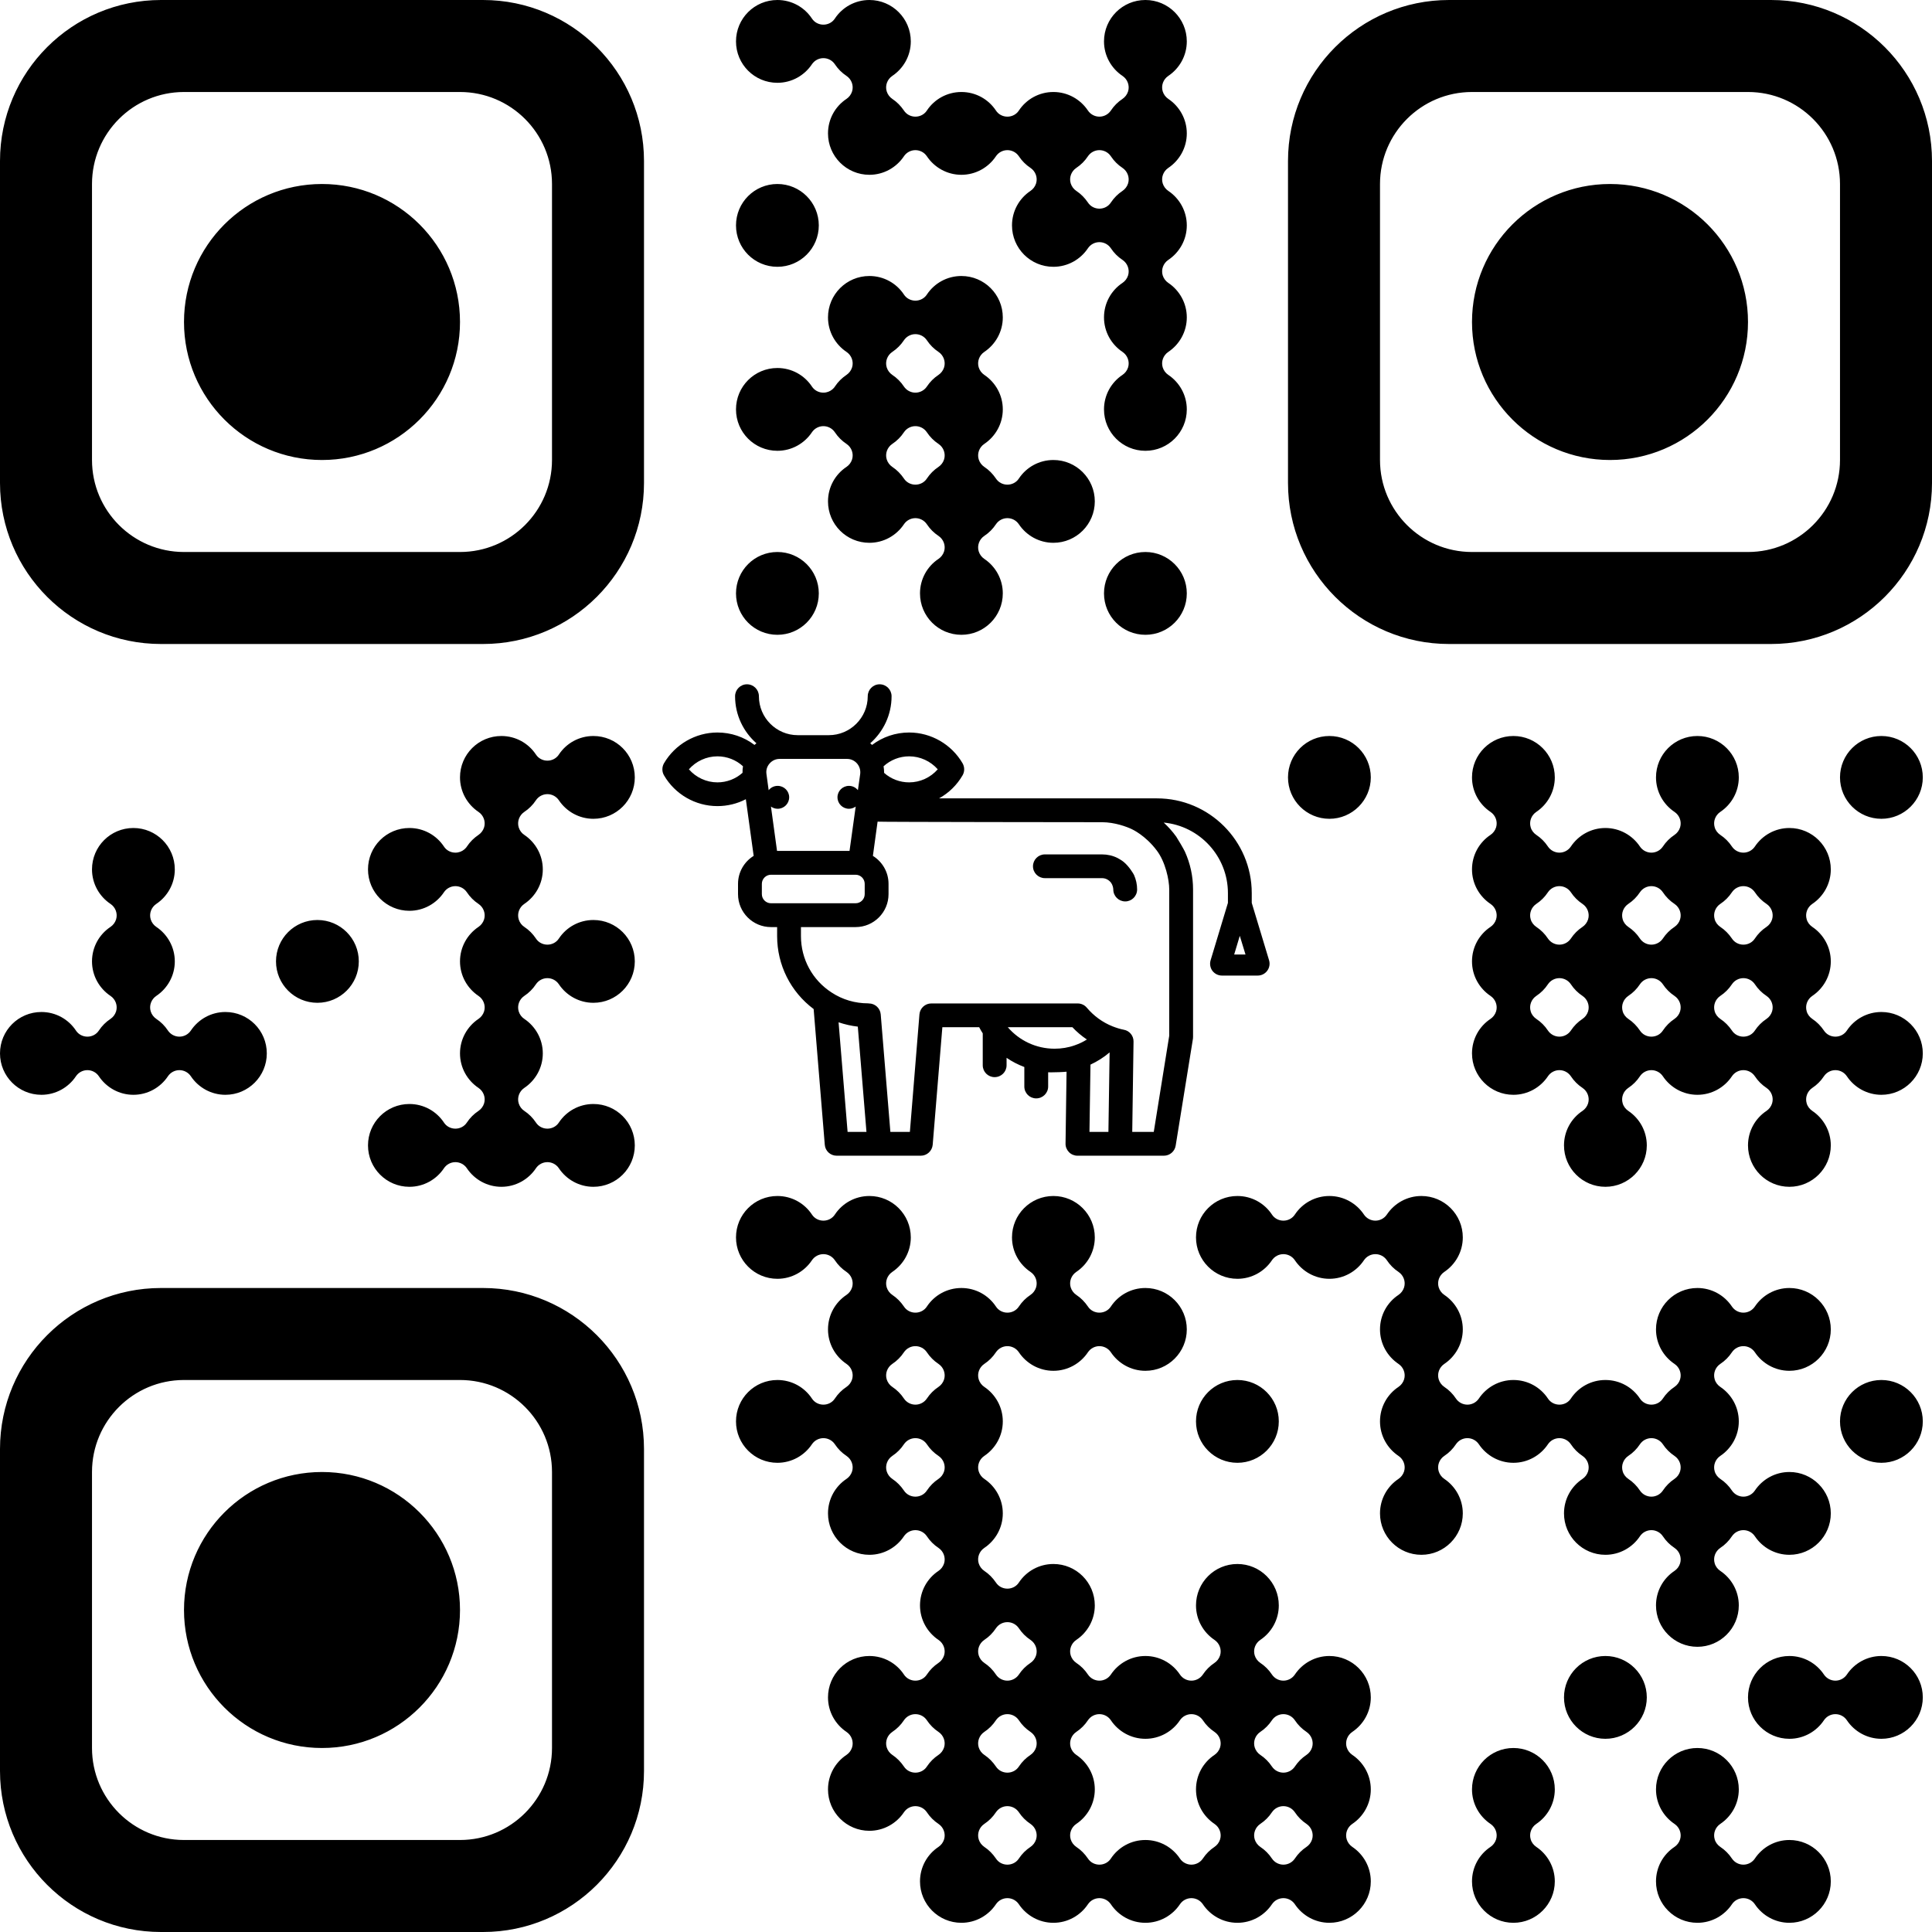 <!DOCTYPE svg PUBLIC "-//W3C//DTD SVG 1.1//EN" "http://www.w3.org/Graphics/SVG/1.1/DTD/svg11.dtd">
<svg xmlns="http://www.w3.org/2000/svg" xmlns:xlink="http://www.w3.org/1999/xlink" xmlns:jfreesvg="http://www.jfree.org/jfreesvg/svg" width="168" height="168" text-rendering="auto" shape-rendering="auto">
<defs></defs>
<g style="fill: rgb(0,0,0); fill-opacity: 1.0; stroke: none" transform="matrix(8.0,0.0,0.0,8.0,0.0,0.0)" ><path d="M 11.95 1.632 C 12 1.632 12.047 1.657 12.075 1.699 L 12.075 1.699 C 12.108 1.749 12.151 1.792 12.201 1.825 C 12.256 1.862 12.281 1.93 12.262 1.993 C 12.251 2.028 12.229 2.056 12.201 2.075 L 12.201 2.075 C 12.151 2.108 12.108 2.151 12.075 2.201 L 12.075 2.201 C 12.048 2.243 12.001 2.268 11.95 2.268 L 11.95 2.268 C 11.899 2.268 11.852 2.243 11.825 2.201 L 11.825 2.201 C 11.791 2.151 11.749 2.108 11.699 2.075 L 11.699 2.075 C 11.671 2.056 11.649 2.028 11.638 1.993 C 11.619 1.93 11.644 1.862 11.699 1.825 C 11.749 1.792 11.792 1.749 11.825 1.699 C 11.853 1.657 11.9 1.632 11.95 1.632 Z  M 8.45 2.0 C 8.201 2.0 8.0 2.201 8.0 2.45 C 8.0 2.699 8.201 2.9 8.45 2.9 C 8.698 2.9 8.9 2.699 8.9 2.45 C 8.9 2.201 8.698 2.0 8.45 2.0 Z  M 9.95 3.632 C 10 3.632 10.047 3.657 10.075 3.699 C 10.108 3.749 10.151 3.792 10.201 3.825 C 10.256 3.862 10.281 3.93 10.262 3.993 C 10.251 4.028 10.229 4.056 10.201 4.075 L 10.201 4.075 C 10.151 4.108 10.108 4.151 10.075 4.201 C 10.047 4.243 10 4.268 9.95 4.268 L 9.95 4.268 C 9.9 4.268 9.853 4.243 9.825 4.201 C 9.792 4.151 9.749 4.108 9.699 4.075 L 9.699 4.075 C 9.671 4.056 9.649 4.028 9.638 3.993 C 9.619 3.93 9.644 3.862 9.699 3.825 C 9.749 3.792 9.792 3.749 9.825 3.699 C 9.853 3.657 9.9 3.632 9.95 3.632 Z  M 8.45 0.0 C 8.201 0.0 8.0 0.201 8.0 0.45 C 8.0 0.699 8.201 0.9 8.45 0.9 C 8.606 0.9 8.744 0.82 8.825 0.699 C 8.853 0.657 8.9 0.632 8.95 0.632 L 8.95 0.632 C 9 0.632 9.047 0.657 9.075 0.699 C 9.108 0.749 9.151 0.792 9.201 0.825 C 9.256 0.862 9.281 0.93 9.262 0.993 C 9.251 1.028 9.229 1.056 9.201 1.075 L 9.201 1.075 C 9.079 1.156 9.0 1.294 9.0 1.45 C 9.0 1.698 9.201 1.9 9.45 1.9 C 9.606 1.9 9.744 1.82 9.825 1.699 C 9.853 1.657 9.9 1.632 9.95 1.632 L 9.95 1.632 C 10 1.632 10.047 1.657 10.075 1.699 C 10.156 1.82 10.294 1.9 10.45 1.9 C 10.606 1.9 10.744 1.82 10.825 1.699 C 10.853 1.657 10.9 1.632 10.95 1.632 L 10.95 1.632 C 11 1.632 11.047 1.657 11.075 1.699 C 11.108 1.749 11.151 1.792 11.201 1.825 C 11.256 1.862 11.281 1.93 11.262 1.993 C 11.251 2.028 11.229 2.056 11.201 2.075 L 11.201 2.075 C 11.079 2.156 11.0 2.294 11.0 2.45 C 11.0 2.699 11.201 2.9 11.45 2.9 C 11.606 2.9 11.744 2.82 11.825 2.699 C 11.853 2.657 11.9 2.632 11.95 2.632 L 11.95 2.632 C 12 2.632 12.047 2.657 12.075 2.699 C 12.108 2.749 12.151 2.792 12.201 2.825 C 12.256 2.862 12.281 2.93 12.262 2.993 C 12.251 3.028 12.229 3.056 12.201 3.075 L 12.201 3.075 C 12.079 3.156 12.0 3.294 12.0 3.45 C 12.0 3.606 12.08 3.744 12.201 3.825 C 12.256 3.862 12.281 3.93 12.262 3.993 C 12.251 4.028 12.229 4.056 12.201 4.075 L 12.201 4.075 C 12.079 4.156 12.0 4.294 12.0 4.45 C 12.0 4.699 12.201 4.9 12.45 4.9 C 12.698 4.9 12.9 4.699 12.9 4.45 C 12.9 4.294 12.82 4.156 12.699 4.075 L 12.699 4.075 C 12.671 4.056 12.649 4.028 12.638 3.993 C 12.619 3.93 12.644 3.862 12.699 3.825 C 12.82 3.744 12.9 3.606 12.9 3.45 C 12.9 3.294 12.82 3.156 12.699 3.075 L 12.699 3.075 C 12.671 3.056 12.649 3.028 12.638 2.993 C 12.619 2.93 12.644 2.862 12.699 2.825 C 12.82 2.744 12.9 2.606 12.9 2.45 C 12.9 2.294 12.82 2.156 12.699 2.075 L 12.699 2.075 C 12.671 2.056 12.649 2.028 12.638 1.993 C 12.619 1.93 12.644 1.862 12.699 1.825 C 12.82 1.744 12.9 1.606 12.9 1.45 C 12.9 1.294 12.82 1.156 12.699 1.075 L 12.699 1.075 C 12.671 1.056 12.649 1.028 12.638 0.993 C 12.619 0.93 12.644 0.862 12.699 0.825 C 12.82 0.744 12.9 0.606 12.9 0.45 C 12.9 0.201 12.698 0.0 12.45 0.0 C 12.201 0.0 12.0 0.201 12.0 0.45 C 12.0 0.606 12.08 0.744 12.201 0.825 C 12.256 0.862 12.281 0.93 12.262 0.993 C 12.251 1.028 12.229 1.056 12.201 1.075 L 12.201 1.075 C 12.151 1.108 12.108 1.151 12.075 1.201 C 12.047 1.243 12 1.268 11.95 1.268 L 11.95 1.268 C 11.9 1.268 11.853 1.243 11.825 1.201 C 11.744 1.08 11.606 1.0 11.45 1.0 C 11.294 1.0 11.156 1.079 11.075 1.201 L 11.075 1.201 C 11.048 1.243 11.001 1.268 10.95 1.268 L 10.95 1.268 C 10.899 1.268 10.852 1.243 10.825 1.201 L 10.825 1.201 C 10.744 1.079 10.606 1.0 10.45 1.0 C 10.294 1.0 10.156 1.079 10.075 1.201 L 10.075 1.201 C 10.048 1.243 10.001 1.268 9.95 1.268 L 9.95 1.268 C 9.899 1.268 9.852 1.243 9.825 1.201 L 9.825 1.201 C 9.791 1.151 9.749 1.108 9.699 1.075 L 9.699 1.075 C 9.671 1.056 9.649 1.028 9.638 0.993 C 9.619 0.93 9.644 0.862 9.699 0.825 C 9.82 0.744 9.9 0.606 9.9 0.45 C 9.9 0.201 9.698 0.0 9.45 0.0 C 9.294 0.0 9.156 0.079 9.075 0.201 L 9.075 0.201 C 9.048 0.243 9.001 0.268 8.95 0.268 L 8.95 0.268 C 8.899 0.268 8.852 0.243 8.825 0.201 L 8.825 0.201 C 8.744 0.079 8.606 0.0 8.45 0.0 Z  M 3.5 2.0 C 2.671 2.0 2.0 2.671 2.0 3.5 C 2.0 4.328 2.671 5.0 3.5 5.0 C 4.328 5.0 5.0 4.328 5.0 3.5 C 5.0 2.671 4.328 2.0 3.5 2.0 Z  M 17.5 2.0 C 16.672 2.0 16.0 2.671 16.0 3.5 C 16.0 4.328 16.672 5.0 17.5 5.0 C 18.328 5.0 19.0 4.328 19.0 3.5 C 19.0 2.671 18.328 2.0 17.5 2.0 Z  M 9.95 4.632 C 10 4.632 10.047 4.657 10.075 4.699 C 10.108 4.749 10.151 4.792 10.201 4.825 C 10.256 4.862 10.281 4.93 10.262 4.993 C 10.251 5.028 10.229 5.056 10.201 5.075 L 10.201 5.075 C 10.151 5.108 10.108 5.151 10.075 5.201 L 10.075 5.201 C 10.048 5.243 10.001 5.268 9.95 5.268 L 9.95 5.268 C 9.899 5.268 9.852 5.243 9.825 5.201 L 9.825 5.201 C 9.791 5.151 9.749 5.108 9.699 5.075 L 9.699 5.075 C 9.671 5.056 9.649 5.028 9.638 4.993 C 9.619 4.93 9.644 4.862 9.699 4.825 C 9.749 4.792 9.792 4.749 9.825 4.699 C 9.853 4.657 9.9 4.632 9.95 4.632 Z  M 5.0 1.0 C 5.552 1.0 6.0 1.448 6.0 2.0 L 6.0 5.0 C 6.0 5.552 5.552 6.0 5.0 6.0 L 2.0 6.0 C 1.448 6.0 1.0 5.552 1.0 5.0 L 1.0 2.0 C 1.0 1.448 1.448 1.0 2.0 1.0 Z  M 19.0 1.0 C 19.552 1.0 20.0 1.448 20.0 2.0 L 20.0 5.0 C 20.0 5.552 19.552 6.0 19.0 6.0 L 16.0 6.0 C 15.448 6.0 15.0 5.552 15.0 5.0 L 15.0 2.0 C 15.0 1.448 15.448 1.0 16.0 1.0 Z  M 8.45 6.0 C 8.201 6.0 8.0 6.201 8.0 6.45 C 8.0 6.699 8.201 6.9 8.45 6.9 C 8.698 6.9 8.9 6.699 8.9 6.45 C 8.9 6.201 8.698 6.0 8.45 6.0 Z  M 9.45 3.0 C 9.201 3.0 9.0 3.201 9.0 3.45 C 9.0 3.606 9.08 3.744 9.201 3.825 C 9.256 3.862 9.281 3.93 9.262 3.993 C 9.251 4.028 9.229 4.056 9.201 4.075 L 9.201 4.075 C 9.152 4.108 9.109 4.15 9.076 4.2 L 9.076 4.2 C 9.073 4.204 9.069 4.209 9.066 4.214 L 9.066 4.214 C 9.06 4.22 9.054 4.226 9.048 4.232 L 9.048 4.232 C 9.022 4.254 8.988 4.268 8.95 4.268 L 8.95 4.268 C 8.95 4.268 8.95 4.268 8.95 4.268 L 8.95 4.268 C 8.899 4.268 8.852 4.243 8.825 4.201 L 8.825 4.201 C 8.744 4.079 8.606 4.0 8.45 4.0 C 8.201 4.0 8.0 4.201 8.0 4.45 C 8.0 4.699 8.201 4.9 8.45 4.9 C 8.606 4.9 8.744 4.82 8.825 4.699 C 8.853 4.657 8.9 4.632 8.95 4.632 L 8.95 4.632 C 9 4.632 9.047 4.657 9.075 4.699 C 9.108 4.749 9.151 4.792 9.201 4.825 C 9.256 4.862 9.281 4.93 9.262 4.993 C 9.251 5.028 9.229 5.056 9.201 5.075 L 9.201 5.075 C 9.079 5.156 9.0 5.294 9.0 5.45 C 9.0 5.699 9.201 5.9 9.45 5.9 C 9.606 5.9 9.744 5.82 9.825 5.699 C 9.853 5.657 9.9 5.632 9.95 5.632 L 9.95 5.632 C 10 5.632 10.047 5.657 10.075 5.699 C 10.108 5.749 10.151 5.792 10.201 5.825 C 10.256 5.862 10.281 5.93 10.262 5.993 C 10.251 6.028 10.229 6.056 10.201 6.075 L 10.201 6.075 C 10.079 6.156 10.0 6.294 10.0 6.45 C 10.0 6.699 10.201 6.9 10.45 6.9 C 10.698 6.9 10.9 6.699 10.9 6.45 C 10.9 6.294 10.82 6.156 10.699 6.075 L 10.699 6.075 C 10.671 6.056 10.649 6.028 10.638 5.993 C 10.619 5.93 10.644 5.862 10.699 5.825 C 10.749 5.792 10.792 5.749 10.825 5.699 C 10.853 5.657 10.9 5.632 10.95 5.632 L 10.95 5.632 C 11 5.632 11.047 5.657 11.075 5.699 C 11.156 5.82 11.294 5.9 11.45 5.9 C 11.698 5.9 11.9 5.699 11.9 5.45 C 11.9 5.201 11.698 5.0 11.45 5.0 C 11.294 5.0 11.156 5.079 11.075 5.201 L 11.075 5.201 C 11.048 5.243 11.001 5.268 10.95 5.268 L 10.95 5.268 C 10.899 5.268 10.852 5.243 10.825 5.201 L 10.825 5.201 C 10.791 5.151 10.749 5.108 10.699 5.075 L 10.699 5.075 C 10.671 5.056 10.649 5.028 10.638 4.993 C 10.619 4.93 10.644 4.862 10.699 4.825 C 10.82 4.744 10.9 4.606 10.9 4.45 C 10.9 4.294 10.82 4.156 10.699 4.075 L 10.699 4.075 C 10.671 4.056 10.649 4.028 10.638 3.993 C 10.619 3.93 10.644 3.862 10.699 3.825 C 10.82 3.744 10.9 3.606 10.9 3.45 C 10.9 3.201 10.698 3.0 10.45 3.0 C 10.294 3.0 10.156 3.079 10.075 3.201 L 10.075 3.201 C 10.048 3.243 10.001 3.268 9.95 3.268 L 9.95 3.268 C 9.899 3.268 9.852 3.243 9.825 3.201 L 9.825 3.201 C 9.744 3.079 9.606 3.0 9.45 3.0 Z  M 12.45 6.0 C 12.201 6.0 12.0 6.201 12.0 6.45 C 12.0 6.699 12.201 6.9 12.45 6.9 C 12.698 6.9 12.9 6.699 12.9 6.45 C 12.9 6.201 12.698 6.0 12.45 6.0 Z  M 1.75 0.0 C 0.783 0.0 0.0 0.783 0.0 1.75 L 0.0 5.25 C 0.0 6.216 0.783 7.0 1.75 7.0 L 5.25 7.0 C 6.216 7.0 7.0 6.216 7.0 5.25 L 7.0 1.75 C 7.0 0.783 6.216 0.0 5.25 0.0 Z  M 15.75 0.0 C 14.784 0.0 14.0 0.783 14.0 1.75 L 14.0 5.25 C 14.0 6.216 14.784 7.0 15.75 7.0 L 19.25 7.0 C 20.216 7.0 21.0 6.216 21.0 5.25 L 21.0 1.75 C 21.0 0.783 20.216 0.0 19.25 0.0 Z  M 7.798 8.221 C 7.902 8.221 8.001 8.26 8.076 8.329 C 8.072 8.352 8.07 8.376 8.071 8.4 C 7.996 8.467 7.899 8.504 7.798 8.504 C 7.679 8.504 7.565 8.451 7.488 8.362 C 7.565 8.274 7.679 8.221 7.798 8.221 Z  M 9.882 8.221 C 10.002 8.221 10.115 8.274 10.193 8.362 C 10.115 8.451 10.002 8.504 9.882 8.504 C 9.781 8.504 9.684 8.467 9.61 8.401 C 9.61 8.376 9.608 8.352 9.604 8.329 C 9.68 8.26 9.778 8.221 9.882 8.221 Z  M 14.45 8.0 C 14.201 8.0 14.0 8.201 14.0 8.45 C 14.0 8.698 14.201 8.9 14.45 8.9 C 14.698 8.9 14.9 8.698 14.9 8.45 C 14.9 8.201 14.698 8.0 14.45 8.0 Z  M 20.45 8.0 C 20.201 8.0 20.0 8.201 20.0 8.45 C 20.0 8.698 20.201 8.9 20.45 8.9 C 20.698 8.9 20.9 8.698 20.9 8.45 C 20.9 8.201 20.698 8.0 20.45 8.0 Z  M 9.207 8.249 C 9.249 8.249 9.288 8.267 9.316 8.299 C 9.343 8.331 9.355 8.371 9.35 8.413 L 9.325 8.589 C 9.302 8.56 9.267 8.542 9.228 8.542 C 9.159 8.542 9.103 8.598 9.103 8.666 C 9.103 8.735 9.159 8.791 9.228 8.791 C 9.255 8.791 9.28 8.782 9.301 8.767 L 9.301 8.767 L 9.234 9.249 L 8.446 9.249 L 8.38 8.767 L 8.38 8.767 C 8.4 8.782 8.425 8.791 8.453 8.791 C 8.522 8.791 8.578 8.735 8.578 8.666 C 8.578 8.598 8.522 8.542 8.453 8.542 C 8.413 8.542 8.378 8.56 8.355 8.589 L 8.331 8.413 C 8.325 8.371 8.337 8.331 8.365 8.299 C 8.393 8.267 8.431 8.249 8.474 8.249 Z  M 11.357 9.287 C 11.286 9.287 11.228 9.345 11.228 9.416 C 11.228 9.487 11.286 9.545 11.357 9.545 L 11.978 9.545 C 12.026 9.545 12.06 9.572 12.078 9.597 C 12.093 9.618 12.101 9.65 12.101 9.668 C 12.101 9.74 12.159 9.798 12.231 9.798 C 12.302 9.798 12.36 9.74 12.36 9.668 C 12.36 9.613 12.348 9.559 12.326 9.51 C 12.321 9.499 12.274 9.418 12.213 9.368 C 12.195 9.352 12.147 9.326 12.147 9.326 C 12.095 9.3 12.038 9.287 11.978 9.287 Z  M 9.3 9.508 C 9.355 9.508 9.399 9.553 9.399 9.607 L 9.399 9.719 C 9.399 9.774 9.355 9.818 9.3 9.818 L 8.38 9.818 C 8.326 9.818 8.281 9.774 8.281 9.719 L 8.281 9.607 C 8.281 9.553 8.326 9.508 8.38 9.508 Z  M 18.95 9.632 C 19 9.632 19.047 9.657 19.075 9.699 C 19.108 9.749 19.151 9.792 19.201 9.825 C 19.256 9.862 19.281 9.93 19.262 9.993 C 19.251 10.028 19.229 10.056 19.201 10.075 L 19.201 10.075 C 19.151 10.108 19.108 10.151 19.075 10.201 L 19.075 10.201 C 19.048 10.243 19.001 10.268 18.95 10.268 L 18.95 10.268 C 18.899 10.268 18.852 10.243 18.825 10.201 L 18.825 10.201 C 18.791 10.151 18.749 10.108 18.699 10.075 L 18.699 10.075 C 18.671 10.056 18.648 10.028 18.638 9.993 C 18.619 9.93 18.644 9.862 18.699 9.825 C 18.749 9.792 18.792 9.749 18.825 9.699 C 18.853 9.657 18.9 9.632 18.95 9.632 Z  M 16.95 9.632 C 17 9.632 17.047 9.657 17.075 9.699 C 17.108 9.749 17.151 9.792 17.201 9.825 C 17.256 9.862 17.281 9.93 17.262 9.993 C 17.251 10.028 17.229 10.056 17.201 10.075 L 17.201 10.075 C 17.151 10.108 17.108 10.151 17.075 10.201 C 17.047 10.243 17 10.268 16.95 10.268 L 16.95 10.268 C 16.9 10.268 16.853 10.243 16.825 10.201 C 16.792 10.151 16.749 10.108 16.699 10.075 L 16.699 10.075 C 16.671 10.056 16.648 10.028 16.638 9.993 C 16.619 9.93 16.644 9.862 16.699 9.825 C 16.749 9.792 16.792 9.749 16.825 9.699 C 16.853 9.657 16.9 9.632 16.95 9.632 Z  M 17.95 9.632 C 18 9.632 18.047 9.657 18.075 9.699 C 18.108 9.749 18.151 9.792 18.201 9.825 C 18.256 9.862 18.281 9.93 18.262 9.993 C 18.251 10.028 18.229 10.056 18.201 10.075 L 18.201 10.075 C 18.151 10.108 18.108 10.151 18.075 10.201 C 18.047 10.243 18 10.268 17.95 10.268 L 17.95 10.268 C 17.9 10.268 17.853 10.243 17.825 10.201 C 17.792 10.151 17.749 10.108 17.699 10.075 L 17.699 10.075 C 17.671 10.056 17.648 10.028 17.638 9.993 C 17.619 9.93 17.644 9.862 17.699 9.825 C 17.749 9.792 17.792 9.749 17.825 9.699 C 17.853 9.657 17.9 9.632 17.95 9.632 Z  M 13.476 10.172 L 13.538 10.375 L 13.415 10.375 L 13.476 10.172 Z  M 3.45 10.0 C 3.201 10.0 3.0 10.201 3.0 10.45 C 3.0 10.698 3.201 10.9 3.45 10.9 C 3.699 10.9 3.9 10.698 3.9 10.45 C 3.9 10.201 3.699 10.0 3.45 10.0 Z  M 17.95 10.632 C 18 10.632 18.047 10.657 18.075 10.699 C 18.108 10.749 18.151 10.792 18.201 10.825 C 18.256 10.862 18.281 10.93 18.262 10.993 C 18.251 11.028 18.229 11.056 18.201 11.075 L 18.201 11.075 C 18.151 11.108 18.108 11.151 18.075 11.201 L 18.075 11.201 C 18.048 11.243 18.001 11.268 17.95 11.268 L 17.95 11.268 C 17.899 11.268 17.852 11.243 17.825 11.201 L 17.825 11.201 C 17.791 11.151 17.749 11.108 17.699 11.075 L 17.699 11.075 C 17.671 11.056 17.648 11.028 17.638 10.993 C 17.619 10.93 17.644 10.862 17.699 10.825 C 17.749 10.792 17.792 10.749 17.825 10.699 C 17.853 10.657 17.9 10.632 17.95 10.632 Z  M 18.95 10.632 C 19 10.632 19.047 10.657 19.075 10.699 C 19.108 10.749 19.151 10.792 19.201 10.825 C 19.256 10.862 19.281 10.93 19.262 10.993 C 19.251 11.028 19.229 11.056 19.201 11.075 L 19.201 11.075 C 19.151 11.108 19.108 11.151 19.075 11.201 L 19.075 11.201 C 19.048 11.243 19.001 11.268 18.95 11.268 L 18.95 11.268 C 18.899 11.268 18.852 11.243 18.825 11.201 L 18.825 11.201 C 18.791 11.151 18.749 11.108 18.699 11.075 L 18.699 11.075 C 18.671 11.056 18.648 11.028 18.638 10.993 C 18.619 10.93 18.644 10.862 18.699 10.825 C 18.749 10.792 18.792 10.749 18.825 10.699 C 18.853 10.657 18.9 10.632 18.95 10.632 Z  M 16.95 10.632 C 17 10.632 17.047 10.657 17.075 10.699 C 17.108 10.749 17.151 10.792 17.201 10.825 C 17.256 10.862 17.281 10.93 17.262 10.993 C 17.251 11.028 17.229 11.056 17.201 11.075 L 17.201 11.075 C 17.151 11.108 17.108 11.151 17.075 11.201 C 17.047 11.243 17 11.268 16.95 11.268 L 16.95 11.268 C 16.9 11.268 16.853 11.243 16.825 11.201 C 16.792 11.151 16.749 11.108 16.699 11.075 L 16.699 11.075 C 16.671 11.056 16.648 11.028 16.638 10.993 C 16.619 10.93 16.644 10.862 16.699 10.825 C 16.749 10.792 16.792 10.749 16.825 10.699 C 16.853 10.657 16.9 10.632 16.95 10.632 Z  M 11.656 11.165 C 11.704 11.216 11.757 11.261 11.814 11.299 C 11.773 11.325 11.728 11.346 11.682 11.362 C 11.612 11.387 11.538 11.399 11.463 11.399 C 11.263 11.399 11.079 11.311 10.954 11.165 Z  M 1.45 9.0 C 1.201 9.0 1.0 9.201 1.0 9.45 C 1.0 9.606 1.08 9.744 1.201 9.825 C 1.256 9.862 1.281 9.93 1.262 9.993 C 1.251 10.028 1.229 10.056 1.201 10.075 L 1.201 10.075 C 1.079 10.156 1.0 10.294 1.0 10.45 C 1.0 10.606 1.08 10.744 1.201 10.825 C 1.256 10.862 1.281 10.93 1.262 10.993 C 1.251 11.028 1.229 11.056 1.201 11.075 L 1.201 11.075 C 1.151 11.108 1.108 11.151 1.075 11.201 L 1.075 11.201 C 1.048 11.243 1.001 11.268 0.95 11.268 L 0.95 11.268 C 0.899 11.268 0.852 11.243 0.825 11.201 L 0.825 11.201 C 0.744 11.079 0.606 11.0 0.45 11.0 C 0.201 11.0 0.0 11.201 0.0 11.45 C 0.0 11.698 0.201 11.9 0.45 11.9 C 0.606 11.9 0.744 11.82 0.825 11.699 C 0.853 11.657 0.9 11.632 0.95 11.632 L 0.95 11.632 C 1 11.632 1.047 11.657 1.075 11.699 C 1.156 11.82 1.294 11.9 1.45 11.9 C 1.606 11.9 1.744 11.82 1.825 11.699 C 1.853 11.657 1.9 11.632 1.95 11.632 L 1.95 11.632 C 2 11.632 2.047 11.657 2.075 11.699 C 2.156 11.82 2.294 11.9 2.45 11.9 C 2.699 11.9 2.9 11.698 2.9 11.45 C 2.9 11.201 2.699 11.0 2.45 11.0 C 2.294 11.0 2.156 11.08 2.075 11.201 C 2.047 11.243 2 11.268 1.95 11.268 C 1.9 11.268 1.853 11.243 1.825 11.201 C 1.792 11.151 1.749 11.108 1.699 11.075 L 1.699 11.075 C 1.671 11.056 1.649 11.028 1.638 10.993 C 1.619 10.93 1.644 10.862 1.699 10.825 C 1.82 10.744 1.9 10.606 1.9 10.45 C 1.9 10.294 1.82 10.156 1.699 10.075 L 1.699 10.075 C 1.671 10.056 1.649 10.028 1.638 9.993 C 1.619 9.93 1.644 9.862 1.699 9.825 C 1.82 9.744 1.9 9.606 1.9 9.45 C 1.9 9.201 1.698 9.0 1.45 9.0 Z  M 9.115 11.112 L 9.115 11.112 C 9.183 11.135 9.253 11.151 9.324 11.159 L 9.418 12.303 L 9.213 12.303 L 9.115 11.112 Z  M 12.061 11.439 L 12.048 12.303 L 11.842 12.303 L 11.853 11.572 C 11.928 11.537 11.998 11.493 12.061 11.439 Z  M 9.539 8.931 C 9.551 8.935 11.978 8.937 11.978 8.937 C 12.118 8.937 12.252 8.988 12.303 9.013 C 12.304 9.014 12.448 9.077 12.574 9.245 C 12.667 9.368 12.709 9.562 12.709 9.668 L 12.709 11.258 L 12.541 12.303 L 12.307 12.303 L 12.321 11.321 C 12.322 11.259 12.278 11.204 12.216 11.193 C 12.175 11.185 12.134 11.172 12.093 11.156 C 11.985 11.113 11.889 11.043 11.813 10.953 C 11.789 10.924 11.752 10.907 11.714 10.907 L 10.123 10.907 C 10.056 10.907 10 10.958 9.994 11.025 L 9.89 12.303 L 9.678 12.303 L 9.573 11.025 C 9.567 10.958 9.511 10.907 9.444 10.907 L 9.443 10.907 C 9.441 10.906 9.439 10.906 9.437 10.906 C 9.295 10.906 9.157 10.866 9.039 10.788 C 8.83 10.653 8.706 10.424 8.706 10.175 L 8.706 10.077 L 9.3 10.077 C 9.497 10.077 9.658 9.917 9.658 9.719 L 9.658 9.607 C 9.658 9.479 9.59 9.366 9.488 9.303 L 9.539 8.931 Z  M 8.119 7.438 C 8.048 7.438 7.99 7.496 7.99 7.568 C 7.99 7.771 8.08 7.954 8.222 8.079 C 8.215 8.085 8.208 8.091 8.201 8.097 C 8.086 8.01 7.946 7.962 7.798 7.962 C 7.56 7.962 7.337 8.091 7.217 8.297 C 7.194 8.338 7.194 8.387 7.217 8.427 C 7.337 8.634 7.559 8.762 7.798 8.762 C 7.907 8.762 8.013 8.736 8.107 8.687 L 8.192 9.303 C 8.09 9.366 8.022 9.479 8.022 9.607 L 8.022 9.719 C 8.022 9.917 8.183 10.077 8.38 10.077 L 8.447 10.077 L 8.447 10.175 C 8.447 10.489 8.594 10.781 8.844 10.968 L 8.965 12.443 C 8.97 12.51 9.026 12.562 9.094 12.562 L 10.009 12.562 C 10.076 12.562 10.132 12.51 10.138 12.443 L 10.243 11.165 L 10.643 11.165 C 10.655 11.188 10.668 11.211 10.682 11.232 L 10.682 11.579 C 10.682 11.651 10.74 11.708 10.811 11.708 C 10.883 11.708 10.941 11.651 10.941 11.579 L 10.941 11.498 C 11.001 11.539 11.065 11.572 11.134 11.598 L 11.134 11.81 C 11.134 11.881 11.191 11.939 11.263 11.939 C 11.335 11.939 11.393 11.881 11.393 11.81 L 11.393 11.655 C 11.397 11.656 11.407 11.656 11.42 11.656 C 11.468 11.656 11.559 11.653 11.593 11.649 L 11.593 11.649 L 11.582 12.43 C 11.581 12.465 11.595 12.498 11.619 12.523 C 11.643 12.548 11.677 12.562 11.711 12.562 L 12.651 12.562 C 12.715 12.562 12.769 12.515 12.779 12.453 L 12.967 11.289 C 12.968 11.282 12.968 11.275 12.968 11.269 L 12.968 9.668 C 12.968 9.525 12.938 9.386 12.879 9.256 C 12.866 9.228 12.802 9.119 12.785 9.094 C 12.745 9.038 12.699 8.987 12.649 8.941 L 12.649 8.941 C 13.04 8.978 13.347 9.308 13.347 9.708 L 13.347 9.814 L 13.159 10.437 C 13.147 10.476 13.154 10.519 13.178 10.552 C 13.203 10.585 13.241 10.604 13.282 10.604 L 13.671 10.604 C 13.711 10.604 13.75 10.585 13.774 10.552 C 13.799 10.519 13.806 10.476 13.794 10.437 L 13.606 9.814 L 13.606 9.708 C 13.606 9.14 13.144 8.678 12.576 8.678 L 10.207 8.678 C 10.312 8.62 10.401 8.534 10.463 8.427 C 10.486 8.387 10.486 8.338 10.463 8.297 C 10.343 8.091 10.121 7.962 9.882 7.962 C 9.735 7.962 9.594 8.01 9.479 8.097 C 9.473 8.091 9.466 8.085 9.459 8.079 C 9.601 7.954 9.691 7.771 9.691 7.568 C 9.691 7.496 9.633 7.438 9.561 7.438 C 9.49 7.438 9.432 7.496 9.432 7.568 C 9.432 7.801 9.242 7.991 9.009 7.991 L 8.671 7.991 C 8.438 7.991 8.249 7.801 8.249 7.568 C 8.249 7.496 8.191 7.438 8.119 7.438 Z  M 5.45 8.0 C 5.201 8.0 5.0 8.201 5.0 8.45 C 5.0 8.606 5.08 8.744 5.201 8.825 C 5.256 8.862 5.281 8.93 5.262 8.993 C 5.251 9.028 5.229 9.056 5.201 9.075 L 5.201 9.075 C 5.152 9.108 5.109 9.15 5.076 9.2 L 5.076 9.2 C 5.073 9.204 5.069 9.209 5.066 9.214 L 5.066 9.214 C 5.06 9.22 5.054 9.226 5.048 9.232 L 5.048 9.232 C 5.022 9.254 4.988 9.268 4.95 9.268 L 4.95 9.268 C 4.95 9.268 4.95 9.268 4.95 9.268 L 4.95 9.268 C 4.899 9.268 4.852 9.243 4.825 9.201 L 4.825 9.201 C 4.744 9.079 4.606 9.0 4.45 9.0 C 4.201 9.0 4.0 9.201 4.0 9.45 C 4.0 9.698 4.201 9.9 4.45 9.9 C 4.606 9.9 4.744 9.82 4.825 9.699 C 4.853 9.657 4.9 9.632 4.95 9.632 L 4.95 9.632 C 5 9.632 5.047 9.657 5.075 9.699 C 5.108 9.749 5.151 9.792 5.201 9.825 C 5.256 9.862 5.281 9.93 5.262 9.993 C 5.251 10.028 5.229 10.056 5.201 10.075 L 5.201 10.075 C 5.08 10.156 5.0 10.294 5.0 10.45 C 5.0 10.606 5.08 10.744 5.201 10.825 C 5.256 10.862 5.281 10.93 5.262 10.993 C 5.251 11.028 5.229 11.056 5.201 11.075 L 5.201 11.075 C 5.08 11.156 5.0 11.294 5.0 11.45 C 5.0 11.606 5.08 11.744 5.201 11.825 C 5.256 11.862 5.281 11.93 5.262 11.993 C 5.251 12.028 5.229 12.056 5.201 12.075 L 5.201 12.075 C 5.151 12.108 5.108 12.151 5.075 12.201 L 5.075 12.201 C 5.048 12.243 5.001 12.268 4.95 12.268 L 4.95 12.268 C 4.899 12.268 4.852 12.243 4.825 12.201 L 4.825 12.201 C 4.744 12.079 4.606 12.0 4.45 12.0 C 4.201 12.0 4.0 12.201 4.0 12.45 C 4.0 12.698 4.201 12.9 4.45 12.9 C 4.606 12.9 4.744 12.82 4.825 12.699 C 4.853 12.657 4.9 12.632 4.95 12.632 L 4.95 12.632 C 5 12.632 5.047 12.657 5.075 12.699 C 5.156 12.82 5.294 12.9 5.45 12.9 C 5.606 12.9 5.744 12.82 5.825 12.699 C 5.853 12.657 5.9 12.632 5.95 12.632 L 5.95 12.632 C 6 12.632 6.047 12.657 6.075 12.699 C 6.156 12.82 6.294 12.9 6.45 12.9 C 6.699 12.9 6.9 12.698 6.9 12.45 C 6.9 12.201 6.699 12.0 6.45 12.0 C 6.294 12.0 6.156 12.079 6.075 12.201 L 6.075 12.201 C 6.048 12.243 6.001 12.268 5.95 12.268 L 5.95 12.268 C 5.899 12.268 5.852 12.243 5.825 12.201 L 5.825 12.201 C 5.792 12.151 5.749 12.108 5.699 12.075 L 5.699 12.075 C 5.67 12.056 5.649 12.028 5.638 11.993 C 5.619 11.93 5.644 11.862 5.699 11.825 C 5.82 11.744 5.9 11.606 5.9 11.45 C 5.9 11.294 5.82 11.156 5.699 11.075 L 5.699 11.075 C 5.67 11.056 5.649 11.028 5.638 10.993 C 5.619 10.93 5.644 10.862 5.699 10.825 C 5.749 10.792 5.792 10.749 5.825 10.699 C 5.853 10.657 5.9 10.632 5.95 10.632 L 5.95 10.632 C 6 10.632 6.047 10.657 6.075 10.699 C 6.156 10.82 6.294 10.9 6.45 10.9 C 6.699 10.9 6.9 10.698 6.9 10.45 C 6.9 10.201 6.699 10.0 6.45 10.0 C 6.294 10.0 6.156 10.079 6.075 10.201 L 6.075 10.201 C 6.048 10.243 6.001 10.268 5.95 10.268 L 5.95 10.268 C 5.899 10.268 5.852 10.243 5.825 10.201 L 5.825 10.201 C 5.792 10.151 5.749 10.108 5.699 10.075 L 5.699 10.075 C 5.67 10.056 5.649 10.028 5.638 9.993 C 5.619 9.93 5.644 9.862 5.699 9.825 C 5.82 9.744 5.9 9.606 5.9 9.45 C 5.9 9.294 5.82 9.156 5.699 9.075 L 5.699 9.075 C 5.67 9.056 5.649 9.028 5.638 8.993 C 5.619 8.93 5.644 8.862 5.699 8.825 C 5.749 8.792 5.792 8.749 5.825 8.699 C 5.853 8.657 5.9 8.632 5.95 8.632 L 5.95 8.632 C 6 8.632 6.047 8.657 6.075 8.699 C 6.156 8.82 6.294 8.9 6.45 8.9 C 6.699 8.9 6.9 8.698 6.9 8.45 C 6.9 8.201 6.699 8.0 6.45 8.0 C 6.294 8.0 6.156 8.079 6.075 8.201 L 6.075 8.201 C 6.048 8.243 6.001 8.268 5.95 8.268 L 5.95 8.268 C 5.899 8.268 5.852 8.243 5.825 8.201 L 5.825 8.201 C 5.744 8.079 5.606 8.0 5.45 8.0 Z  M 16.45 8.0 C 16.201 8.0 16.0 8.201 16.0 8.45 C 16.0 8.606 16.08 8.744 16.201 8.825 C 16.256 8.862 16.281 8.93 16.262 8.993 C 16.251 9.028 16.229 9.056 16.201 9.075 L 16.201 9.075 C 16.079 9.156 16.0 9.294 16.0 9.45 C 16.0 9.606 16.08 9.744 16.201 9.825 C 16.256 9.862 16.281 9.93 16.262 9.993 C 16.251 10.028 16.229 10.056 16.201 10.075 L 16.201 10.075 C 16.079 10.156 16.0 10.294 16.0 10.45 C 16.0 10.606 16.08 10.744 16.201 10.825 C 16.256 10.862 16.281 10.93 16.262 10.993 C 16.251 11.028 16.229 11.056 16.201 11.075 L 16.201 11.075 C 16.079 11.156 16.0 11.294 16.0 11.45 C 16.0 11.698 16.201 11.9 16.45 11.9 C 16.606 11.9 16.744 11.82 16.825 11.699 C 16.853 11.657 16.9 11.632 16.95 11.632 L 16.95 11.632 C 17 11.632 17.047 11.657 17.075 11.699 C 17.108 11.749 17.151 11.792 17.201 11.825 C 17.256 11.862 17.281 11.93 17.262 11.993 C 17.251 12.028 17.229 12.056 17.201 12.075 L 17.201 12.075 C 17.079 12.156 17.0 12.294 17.0 12.45 C 17.0 12.698 17.201 12.9 17.45 12.9 C 17.698 12.9 17.9 12.698 17.9 12.45 C 17.9 12.294 17.82 12.156 17.699 12.075 L 17.699 12.075 C 17.671 12.056 17.648 12.028 17.638 11.993 C 17.619 11.93 17.644 11.862 17.699 11.825 C 17.749 11.792 17.792 11.749 17.825 11.699 C 17.853 11.657 17.9 11.632 17.95 11.632 L 17.95 11.632 C 18 11.632 18.047 11.657 18.075 11.699 C 18.156 11.82 18.294 11.9 18.45 11.9 C 18.606 11.9 18.744 11.82 18.825 11.699 C 18.853 11.657 18.9 11.632 18.95 11.632 L 18.95 11.632 C 19 11.632 19.047 11.657 19.075 11.699 C 19.108 11.749 19.151 11.792 19.201 11.825 C 19.256 11.862 19.281 11.93 19.262 11.993 C 19.251 12.028 19.229 12.056 19.201 12.075 L 19.201 12.075 C 19.079 12.156 19.0 12.294 19.0 12.45 C 19.0 12.698 19.201 12.9 19.45 12.9 C 19.698 12.9 19.9 12.698 19.9 12.45 C 19.9 12.294 19.82 12.156 19.699 12.075 L 19.699 12.075 C 19.671 12.056 19.648 12.028 19.638 11.993 C 19.619 11.93 19.644 11.862 19.699 11.825 C 19.749 11.792 19.792 11.749 19.825 11.699 C 19.853 11.657 19.9 11.632 19.95 11.632 L 19.95 11.632 C 20 11.632 20.047 11.657 20.075 11.699 C 20.156 11.82 20.294 11.9 20.45 11.9 C 20.698 11.9 20.9 11.698 20.9 11.45 C 20.9 11.201 20.698 11.0 20.45 11.0 C 20.294 11.0 20.156 11.079 20.075 11.201 L 20.075 11.201 C 20.048 11.243 20.001 11.268 19.95 11.268 L 19.95 11.268 C 19.899 11.268 19.852 11.243 19.825 11.201 L 19.825 11.201 C 19.791 11.151 19.749 11.108 19.699 11.075 L 19.699 11.075 C 19.671 11.056 19.648 11.028 19.638 10.993 C 19.619 10.93 19.644 10.862 19.699 10.825 C 19.82 10.744 19.9 10.606 19.9 10.45 C 19.9 10.294 19.82 10.156 19.699 10.075 L 19.699 10.075 C 19.671 10.056 19.648 10.028 19.638 9.993 C 19.619 9.93 19.644 9.862 19.699 9.825 C 19.82 9.744 19.9 9.606 19.9 9.45 C 19.9 9.201 19.698 9.0 19.45 9.0 C 19.294 9.0 19.156 9.08 19.075 9.201 C 19.047 9.243 19 9.268 18.95 9.268 L 18.95 9.268 C 18.9 9.268 18.853 9.243 18.825 9.201 C 18.792 9.151 18.749 9.108 18.699 9.075 L 18.699 9.075 C 18.671 9.056 18.648 9.028 18.638 8.993 C 18.619 8.93 18.644 8.862 18.699 8.825 C 18.82 8.744 18.9 8.606 18.9 8.45 C 18.9 8.201 18.698 8.0 18.45 8.0 C 18.201 8.0 18.0 8.201 18.0 8.45 C 18.0 8.606 18.08 8.744 18.201 8.825 C 18.256 8.862 18.281 8.93 18.262 8.993 C 18.251 9.028 18.229 9.056 18.201 9.075 L 18.201 9.075 C 18.151 9.108 18.108 9.151 18.075 9.201 C 18.047 9.243 18 9.268 17.95 9.268 L 17.95 9.268 C 17.9 9.268 17.853 9.243 17.825 9.201 C 17.744 9.08 17.606 9.0 17.45 9.0 C 17.294 9.0 17.156 9.08 17.075 9.201 C 17.047 9.243 17 9.268 16.95 9.268 L 16.95 9.268 C 16.9 9.268 16.853 9.243 16.825 9.201 C 16.792 9.151 16.749 9.108 16.699 9.075 L 16.699 9.075 C 16.671 9.056 16.648 9.028 16.638 8.993 C 16.619 8.93 16.644 8.862 16.699 8.825 C 16.82 8.744 16.9 8.606 16.9 8.45 C 16.9 8.201 16.698 8.0 16.45 8.0 Z  M 9.95 14.632 C 10 14.632 10.047 14.657 10.075 14.699 C 10.108 14.749 10.151 14.792 10.201 14.825 C 10.256 14.862 10.281 14.93 10.262 14.993 C 10.251 15.028 10.229 15.056 10.201 15.075 L 10.201 15.075 C 10.151 15.108 10.108 15.151 10.075 15.201 C 10.047 15.243 10 15.268 9.95 15.268 L 9.95 15.268 C 9.9 15.268 9.853 15.243 9.825 15.201 C 9.792 15.151 9.749 15.108 9.699 15.075 L 9.699 15.075 C 9.671 15.056 9.649 15.028 9.638 14.993 C 9.619 14.93 9.644 14.862 9.699 14.825 C 9.749 14.792 9.792 14.749 9.825 14.699 C 9.853 14.657 9.9 14.632 9.95 14.632 Z  M 13.45 15.0 C 13.201 15.0 13.0 15.201 13.0 15.45 C 13.0 15.698 13.201 15.9 13.45 15.9 C 13.698 15.9 13.9 15.698 13.9 15.45 C 13.9 15.201 13.698 15.0 13.45 15.0 Z  M 20.45 15.0 C 20.201 15.0 20.0 15.201 20.0 15.45 C 20.0 15.698 20.201 15.9 20.45 15.9 C 20.698 15.9 20.9 15.698 20.9 15.45 C 20.9 15.201 20.698 15.0 20.45 15.0 Z  M 17.95 15.632 C 18 15.632 18.047 15.657 18.075 15.699 C 18.108 15.749 18.151 15.792 18.201 15.825 C 18.256 15.862 18.281 15.93 18.262 15.993 C 18.251 16.028 18.229 16.056 18.201 16.075 L 18.201 16.075 C 18.151 16.108 18.108 16.151 18.075 16.201 C 18.047 16.243 18 16.268 17.95 16.268 L 17.95 16.268 C 17.9 16.268 17.853 16.243 17.825 16.201 C 17.792 16.151 17.749 16.108 17.699 16.075 L 17.699 16.075 C 17.671 16.056 17.648 16.028 17.638 15.993 C 17.619 15.93 17.644 15.862 17.699 15.825 C 17.749 15.792 17.792 15.749 17.825 15.699 C 17.853 15.657 17.9 15.632 17.95 15.632 Z  M 9.95 15.632 C 10 15.632 10.047 15.657 10.075 15.699 C 10.108 15.749 10.151 15.792 10.201 15.825 C 10.256 15.862 10.281 15.93 10.262 15.993 C 10.251 16.028 10.229 16.056 10.201 16.075 L 10.201 16.075 C 10.151 16.108 10.108 16.151 10.075 16.201 L 10.075 16.201 C 10.048 16.243 10.001 16.268 9.95 16.268 L 9.95 16.268 C 9.899 16.268 9.852 16.243 9.825 16.201 L 9.825 16.201 C 9.791 16.151 9.749 16.108 9.699 16.075 L 9.699 16.075 C 9.671 16.056 9.649 16.028 9.638 15.993 C 9.619 15.93 9.644 15.862 9.699 15.825 C 9.749 15.792 9.792 15.749 9.825 15.699 C 9.853 15.657 9.9 15.632 9.95 15.632 Z  M 13.45 13.0 C 13.201 13.0 13.0 13.201 13.0 13.45 C 13.0 13.698 13.201 13.9 13.45 13.9 C 13.606 13.9 13.744 13.82 13.825 13.699 C 13.853 13.657 13.9 13.632 13.95 13.632 L 13.95 13.632 C 14 13.632 14.047 13.657 14.075 13.699 C 14.156 13.82 14.294 13.9 14.45 13.9 C 14.606 13.9 14.744 13.82 14.825 13.699 C 14.853 13.657 14.9 13.632 14.95 13.632 L 14.95 13.632 C 15 13.632 15.047 13.657 15.075 13.699 C 15.108 13.749 15.151 13.792 15.201 13.825 C 15.256 13.862 15.281 13.93 15.262 13.993 C 15.251 14.028 15.229 14.056 15.201 14.075 L 15.201 14.075 C 15.079 14.156 15.0 14.294 15.0 14.45 C 15.0 14.606 15.08 14.744 15.201 14.825 C 15.256 14.862 15.281 14.93 15.262 14.993 C 15.251 15.028 15.229 15.056 15.201 15.075 L 15.201 15.075 C 15.079 15.156 15.0 15.294 15.0 15.45 C 15.0 15.606 15.08 15.744 15.201 15.825 C 15.256 15.862 15.281 15.93 15.262 15.993 C 15.251 16.028 15.229 16.056 15.201 16.075 L 15.201 16.075 C 15.079 16.156 15.0 16.294 15.0 16.45 C 15.0 16.698 15.201 16.9 15.45 16.9 C 15.698 16.9 15.9 16.698 15.9 16.45 C 15.9 16.294 15.82 16.156 15.699 16.075 L 15.699 16.075 C 15.671 16.056 15.649 16.028 15.638 15.993 C 15.619 15.93 15.644 15.862 15.699 15.825 C 15.749 15.792 15.792 15.749 15.825 15.699 C 15.853 15.657 15.9 15.632 15.95 15.632 L 15.95 15.632 C 16 15.632 16.047 15.657 16.075 15.699 C 16.156 15.82 16.294 15.9 16.45 15.9 C 16.606 15.9 16.744 15.82 16.825 15.699 C 16.853 15.657 16.9 15.632 16.95 15.632 L 16.95 15.632 C 17 15.632 17.047 15.657 17.075 15.699 C 17.108 15.749 17.151 15.792 17.201 15.825 C 17.256 15.862 17.281 15.93 17.262 15.993 C 17.251 16.028 17.229 16.056 17.201 16.075 L 17.201 16.075 C 17.079 16.156 17.0 16.294 17.0 16.45 C 17.0 16.698 17.201 16.9 17.45 16.9 C 17.606 16.9 17.744 16.82 17.825 16.699 C 17.853 16.657 17.9 16.632 17.95 16.632 L 17.95 16.632 C 18 16.632 18.047 16.657 18.075 16.699 C 18.108 16.749 18.151 16.792 18.201 16.825 C 18.256 16.862 18.281 16.93 18.262 16.993 C 18.251 17.028 18.229 17.056 18.201 17.075 L 18.201 17.075 C 18.079 17.156 18.0 17.294 18.0 17.45 C 18.0 17.698 18.201 17.9 18.45 17.9 C 18.698 17.9 18.9 17.698 18.9 17.45 C 18.9 17.294 18.82 17.156 18.699 17.075 L 18.699 17.075 C 18.671 17.056 18.648 17.028 18.638 16.993 C 18.619 16.93 18.644 16.862 18.699 16.825 C 18.749 16.792 18.792 16.749 18.825 16.699 C 18.853 16.657 18.9 16.632 18.95 16.632 L 18.95 16.632 C 19 16.632 19.047 16.657 19.075 16.699 C 19.156 16.82 19.294 16.9 19.45 16.9 C 19.698 16.9 19.9 16.698 19.9 16.45 C 19.9 16.201 19.698 16.0 19.45 16.0 C 19.294 16.0 19.156 16.08 19.075 16.201 C 19.047 16.243 19 16.268 18.95 16.268 L 18.95 16.268 C 18.9 16.268 18.853 16.243 18.825 16.201 C 18.792 16.151 18.749 16.108 18.699 16.075 L 18.699 16.075 C 18.671 16.056 18.648 16.028 18.638 15.993 C 18.619 15.93 18.644 15.862 18.699 15.825 C 18.82 15.744 18.9 15.606 18.9 15.45 C 18.9 15.294 18.82 15.156 18.699 15.075 L 18.699 15.075 C 18.671 15.056 18.648 15.028 18.638 14.993 C 18.619 14.93 18.644 14.862 18.699 14.825 C 18.749 14.792 18.792 14.749 18.825 14.699 C 18.853 14.657 18.9 14.632 18.95 14.632 L 18.95 14.632 C 19 14.632 19.047 14.657 19.075 14.699 C 19.156 14.82 19.294 14.9 19.45 14.9 C 19.698 14.9 19.9 14.698 19.9 14.45 C 19.9 14.201 19.698 14.0 19.45 14.0 C 19.294 14.0 19.156 14.08 19.075 14.201 C 19.047 14.243 19 14.268 18.95 14.268 C 18.9 14.268 18.853 14.243 18.825 14.201 C 18.744 14.08 18.606 14.0 18.45 14.0 C 18.201 14.0 18.0 14.201 18.0 14.45 C 18.0 14.606 18.08 14.744 18.201 14.825 C 18.256 14.862 18.281 14.93 18.262 14.993 C 18.251 15.028 18.229 15.056 18.201 15.075 L 18.201 15.075 C 18.151 15.108 18.108 15.151 18.075 15.201 L 18.075 15.201 C 18.048 15.243 18.001 15.268 17.95 15.268 L 17.95 15.268 C 17.899 15.268 17.852 15.243 17.825 15.201 L 17.825 15.201 C 17.744 15.079 17.606 15.0 17.45 15.0 C 17.294 15.0 17.156 15.079 17.075 15.201 L 17.075 15.201 C 17.048 15.243 17.001 15.268 16.95 15.268 L 16.95 15.268 C 16.899 15.268 16.852 15.243 16.825 15.201 L 16.825 15.201 C 16.744 15.079 16.606 15.0 16.45 15.0 C 16.294 15.0 16.156 15.08 16.075 15.201 C 16.047 15.243 16 15.268 15.95 15.268 L 15.95 15.268 C 15.9 15.268 15.853 15.243 15.825 15.201 C 15.792 15.151 15.749 15.108 15.699 15.075 L 15.699 15.075 C 15.671 15.056 15.649 15.028 15.638 14.993 C 15.619 14.93 15.644 14.862 15.699 14.825 C 15.82 14.744 15.9 14.606 15.9 14.45 C 15.9 14.294 15.82 14.156 15.699 14.075 L 15.699 14.075 C 15.671 14.056 15.649 14.028 15.638 13.993 C 15.619 13.93 15.644 13.862 15.699 13.825 C 15.82 13.744 15.9 13.606 15.9 13.45 C 15.9 13.201 15.698 13.0 15.45 13.0 C 15.294 13.0 15.156 13.08 15.075 13.201 C 15.047 13.243 15 13.268 14.95 13.268 L 14.95 13.268 C 14.9 13.268 14.853 13.243 14.825 13.201 C 14.744 13.08 14.606 13.0 14.45 13.0 C 14.294 13.0 14.156 13.079 14.075 13.201 L 14.075 13.201 C 14.048 13.243 14.001 13.268 13.95 13.268 L 13.95 13.268 C 13.899 13.268 13.852 13.243 13.825 13.201 L 13.825 13.201 C 13.744 13.079 13.606 13.0 13.45 13.0 Z  M 10.95 17.632 C 11 17.632 11.047 17.657 11.075 17.699 C 11.108 17.749 11.151 17.792 11.201 17.825 C 11.256 17.862 11.281 17.93 11.262 17.993 C 11.251 18.028 11.229 18.056 11.201 18.075 L 11.201 18.075 C 11.151 18.108 11.108 18.151 11.075 18.201 C 11.047 18.243 11 18.268 10.95 18.268 L 10.95 18.268 C 10.9 18.268 10.853 18.243 10.825 18.201 C 10.792 18.151 10.749 18.108 10.699 18.075 L 10.699 18.075 C 10.671 18.056 10.649 18.028 10.638 17.993 C 10.619 17.93 10.644 17.862 10.699 17.825 C 10.749 17.792 10.792 17.749 10.825 17.699 C 10.853 17.657 10.9 17.632 10.95 17.632 Z  M 17.45 18.0 C 17.201 18.0 17.0 18.201 17.0 18.45 C 17.0 18.698 17.201 18.9 17.45 18.9 C 17.698 18.9 17.9 18.698 17.9 18.45 C 17.9 18.201 17.698 18.0 17.45 18.0 Z  M 19.45 18.0 C 19.201 18.0 19.0 18.201 19.0 18.45 C 19.0 18.698 19.201 18.9 19.45 18.9 C 19.606 18.9 19.744 18.82 19.825 18.699 C 19.853 18.657 19.9 18.632 19.95 18.632 L 19.95 18.632 C 20 18.632 20.047 18.657 20.075 18.699 C 20.156 18.82 20.294 18.9 20.45 18.9 C 20.698 18.9 20.9 18.698 20.9 18.45 C 20.9 18.201 20.698 18.0 20.45 18.0 C 20.294 18.0 20.156 18.08 20.075 18.201 C 20.047 18.243 20 18.268 19.95 18.268 C 19.9 18.268 19.853 18.243 19.825 18.201 C 19.744 18.08 19.606 18.0 19.45 18.0 Z  M 3.5 16.0 C 2.671 16.0 2.0 16.672 2.0 17.5 C 2.0 18.328 2.671 19.0 3.5 19.0 C 4.328 19.0 5.0 18.328 5.0 17.5 C 5.0 16.672 4.328 16.0 3.5 16.0 Z  M 13.95 18.632 C 14 18.632 14.047 18.657 14.075 18.699 C 14.108 18.749 14.151 18.792 14.201 18.825 C 14.256 18.862 14.281 18.93 14.262 18.993 C 14.251 19.028 14.229 19.056 14.201 19.075 L 14.201 19.075 C 14.151 19.108 14.108 19.151 14.075 19.201 C 14.047 19.243 14 19.268 13.95 19.268 L 13.95 19.268 C 13.9 19.268 13.853 19.243 13.825 19.201 C 13.792 19.151 13.749 19.108 13.699 19.075 L 13.699 19.075 C 13.671 19.056 13.649 19.028 13.638 18.993 C 13.619 18.93 13.644 18.862 13.699 18.825 C 13.749 18.792 13.792 18.749 13.825 18.699 C 13.853 18.657 13.9 18.632 13.95 18.632 Z  M 10.95 18.632 C 11 18.632 11.047 18.657 11.075 18.699 C 11.108 18.749 11.151 18.792 11.201 18.825 C 11.256 18.862 11.281 18.93 11.262 18.993 C 11.251 19.028 11.229 19.056 11.201 19.075 L 11.201 19.075 C 11.151 19.108 11.108 19.151 11.075 19.201 L 11.075 19.201 C 11.048 19.243 11.001 19.268 10.95 19.268 L 10.95 19.268 C 10.899 19.268 10.852 19.243 10.825 19.201 L 10.825 19.201 C 10.791 19.151 10.749 19.108 10.699 19.075 L 10.699 19.075 C 10.671 19.056 10.649 19.028 10.638 18.993 C 10.619 18.93 10.644 18.862 10.699 18.825 C 10.749 18.792 10.792 18.749 10.825 18.699 C 10.853 18.657 10.9 18.632 10.95 18.632 Z  M 9.95 18.632 C 10 18.632 10.047 18.657 10.075 18.699 C 10.108 18.749 10.151 18.792 10.201 18.825 C 10.256 18.862 10.281 18.93 10.262 18.993 C 10.251 19.028 10.229 19.056 10.201 19.075 L 10.201 19.075 C 10.151 19.108 10.108 19.151 10.075 19.201 L 10.075 19.201 C 10.048 19.243 10.001 19.268 9.95 19.268 L 9.95 19.268 C 9.899 19.268 9.852 19.243 9.825 19.201 L 9.825 19.201 C 9.791 19.151 9.749 19.108 9.699 19.075 L 9.699 19.075 C 9.671 19.056 9.649 19.028 9.638 18.993 C 9.619 18.93 9.644 18.862 9.699 18.825 C 9.749 18.792 9.792 18.749 9.825 18.699 C 9.853 18.657 9.9 18.632 9.95 18.632 Z  M 5.0 15.0 C 5.552 15.0 6.0 15.448 6.0 16.0 L 6.0 19.0 C 6.0 19.552 5.552 20.0 5.0 20.0 L 2.0 20.0 C 1.448 20.0 1.0 19.552 1.0 19.0 L 1.0 16.0 C 1.0 15.448 1.448 15.0 2.0 15.0 Z  M 13.95 19.632 C 14 19.632 14.047 19.657 14.075 19.699 C 14.108 19.749 14.151 19.792 14.201 19.825 C 14.256 19.862 14.281 19.93 14.262 19.993 C 14.251 20.028 14.229 20.056 14.201 20.075 L 14.201 20.075 C 14.151 20.108 14.108 20.151 14.075 20.201 C 14.047 20.243 14 20.268 13.95 20.268 L 13.95 20.268 C 13.9 20.268 13.853 20.243 13.825 20.201 C 13.792 20.151 13.749 20.108 13.699 20.075 L 13.699 20.075 C 13.671 20.056 13.649 20.028 13.638 19.993 C 13.619 19.93 13.644 19.862 13.699 19.825 C 13.749 19.792 13.792 19.749 13.825 19.699 C 13.853 19.657 13.9 19.632 13.95 19.632 Z  M 11.95 18.632 C 12 18.632 12.047 18.657 12.075 18.699 C 12.156 18.82 12.294 18.9 12.45 18.9 C 12.606 18.9 12.744 18.82 12.825 18.699 C 12.853 18.657 12.9 18.632 12.95 18.632 L 12.95 18.632 C 13 18.632 13.047 18.657 13.075 18.699 C 13.108 18.749 13.151 18.792 13.201 18.825 C 13.256 18.862 13.281 18.93 13.262 18.993 C 13.251 19.028 13.229 19.056 13.201 19.075 L 13.201 19.075 C 13.079 19.156 13.0 19.294 13.0 19.45 C 13.0 19.606 13.08 19.744 13.201 19.825 C 13.256 19.862 13.281 19.93 13.262 19.993 C 13.251 20.028 13.229 20.056 13.201 20.075 L 13.201 20.075 C 13.151 20.108 13.108 20.151 13.075 20.201 C 13.047 20.243 13 20.268 12.95 20.268 L 12.95 20.268 C 12.9 20.268 12.853 20.243 12.825 20.201 C 12.744 20.08 12.606 20.0 12.45 20.0 C 12.294 20.0 12.156 20.079 12.075 20.201 L 12.075 20.201 C 12.048 20.243 12.001 20.268 11.95 20.268 L 11.95 20.268 C 11.899 20.268 11.852 20.243 11.825 20.201 L 11.825 20.201 C 11.791 20.151 11.749 20.108 11.699 20.075 L 11.699 20.075 C 11.671 20.056 11.649 20.028 11.638 19.993 C 11.619 19.93 11.644 19.862 11.699 19.825 C 11.82 19.744 11.9 19.606 11.9 19.45 C 11.9 19.294 11.82 19.156 11.699 19.075 L 11.699 19.075 C 11.671 19.056 11.649 19.028 11.638 18.993 C 11.619 18.93 11.644 18.862 11.699 18.825 C 11.749 18.792 11.792 18.749 11.825 18.699 C 11.853 18.657 11.9 18.632 11.95 18.632 Z  M 10.95 19.632 C 11 19.632 11.047 19.657 11.075 19.699 C 11.108 19.749 11.151 19.792 11.201 19.825 C 11.256 19.862 11.281 19.93 11.262 19.993 C 11.251 20.028 11.229 20.056 11.201 20.075 L 11.201 20.075 C 11.151 20.108 11.108 20.151 11.075 20.201 L 11.075 20.201 C 11.048 20.243 11.001 20.268 10.95 20.268 L 10.95 20.268 C 10.899 20.268 10.852 20.243 10.825 20.201 L 10.825 20.201 C 10.791 20.151 10.749 20.108 10.699 20.075 L 10.699 20.075 C 10.671 20.056 10.649 20.028 10.638 19.993 C 10.619 19.93 10.644 19.862 10.699 19.825 C 10.749 19.792 10.792 19.749 10.825 19.699 C 10.853 19.657 10.9 19.632 10.95 19.632 Z  M 8.45 13.0 C 8.201 13.0 8.0 13.201 8.0 13.45 C 8.0 13.698 8.201 13.9 8.45 13.9 C 8.606 13.9 8.744 13.82 8.825 13.699 C 8.853 13.657 8.9 13.632 8.95 13.632 L 8.95 13.632 C 9 13.632 9.047 13.657 9.075 13.699 C 9.108 13.749 9.151 13.792 9.201 13.825 C 9.256 13.862 9.281 13.93 9.262 13.993 C 9.251 14.028 9.229 14.056 9.201 14.075 L 9.201 14.075 C 9.079 14.156 9.0 14.294 9.0 14.45 C 9.0 14.606 9.08 14.744 9.201 14.825 C 9.256 14.862 9.281 14.93 9.262 14.993 C 9.251 15.028 9.229 15.056 9.201 15.075 L 9.201 15.075 C 9.151 15.108 9.108 15.151 9.075 15.201 L 9.075 15.201 C 9.048 15.243 9.001 15.268 8.95 15.268 L 8.95 15.268 C 8.899 15.268 8.852 15.243 8.825 15.201 L 8.825 15.201 C 8.744 15.079 8.606 15.0 8.45 15.0 C 8.201 15.0 8.0 15.201 8.0 15.45 C 8.0 15.698 8.201 15.9 8.45 15.9 C 8.606 15.9 8.744 15.82 8.825 15.699 C 8.853 15.657 8.9 15.632 8.95 15.632 L 8.95 15.632 C 9 15.632 9.047 15.657 9.075 15.699 C 9.108 15.749 9.151 15.792 9.201 15.825 C 9.256 15.862 9.281 15.93 9.262 15.993 C 9.251 16.028 9.229 16.056 9.201 16.075 L 9.201 16.075 C 9.079 16.156 9.0 16.294 9.0 16.45 C 9.0 16.698 9.201 16.9 9.45 16.9 C 9.606 16.9 9.744 16.82 9.825 16.699 C 9.853 16.657 9.9 16.632 9.95 16.632 L 9.95 16.632 C 10 16.632 10.047 16.657 10.075 16.699 C 10.108 16.749 10.151 16.792 10.201 16.825 C 10.256 16.862 10.281 16.93 10.262 16.993 C 10.251 17.028 10.229 17.056 10.201 17.075 L 10.201 17.075 C 10.079 17.156 10.0 17.294 10.0 17.45 C 10.0 17.606 10.08 17.744 10.201 17.825 C 10.256 17.862 10.281 17.93 10.262 17.993 C 10.251 18.028 10.229 18.056 10.201 18.075 L 10.201 18.075 C 10.151 18.108 10.108 18.151 10.075 18.201 L 10.075 18.201 C 10.048 18.243 10.001 18.268 9.95 18.268 L 9.95 18.268 C 9.899 18.268 9.852 18.243 9.825 18.201 L 9.825 18.201 C 9.744 18.079 9.606 18.0 9.45 18.0 C 9.201 18.0 9.0 18.201 9.0 18.45 C 9.0 18.606 9.08 18.744 9.201 18.825 C 9.256 18.862 9.281 18.93 9.262 18.993 C 9.251 19.028 9.229 19.056 9.201 19.075 L 9.201 19.075 C 9.079 19.156 9.0 19.294 9.0 19.45 C 9.0 19.698 9.201 19.9 9.45 19.9 C 9.606 19.9 9.744 19.82 9.825 19.699 C 9.853 19.657 9.9 19.632 9.95 19.632 L 9.95 19.632 C 10 19.632 10.047 19.657 10.075 19.699 C 10.108 19.749 10.151 19.792 10.201 19.825 C 10.256 19.862 10.281 19.93 10.262 19.993 C 10.251 20.028 10.229 20.056 10.201 20.075 L 10.201 20.075 C 10.079 20.156 10.0 20.294 10.0 20.45 C 10.0 20.698 10.201 20.9 10.45 20.9 C 10.606 20.9 10.744 20.82 10.825 20.699 C 10.853 20.657 10.9 20.632 10.95 20.632 L 10.95 20.632 C 11 20.632 11.047 20.657 11.075 20.699 C 11.156 20.82 11.294 20.9 11.45 20.9 C 11.606 20.9 11.744 20.82 11.825 20.699 C 11.853 20.657 11.9 20.632 11.95 20.632 L 11.95 20.632 C 12 20.632 12.047 20.657 12.075 20.699 C 12.156 20.82 12.294 20.9 12.45 20.9 C 12.606 20.9 12.744 20.82 12.825 20.699 C 12.853 20.657 12.9 20.632 12.95 20.632 L 12.95 20.632 C 13 20.632 13.047 20.657 13.075 20.699 C 13.156 20.82 13.294 20.9 13.45 20.9 C 13.606 20.9 13.744 20.82 13.825 20.699 C 13.853 20.657 13.9 20.632 13.95 20.632 L 13.95 20.632 C 14 20.632 14.047 20.657 14.075 20.699 C 14.156 20.82 14.294 20.9 14.45 20.9 C 14.698 20.9 14.9 20.698 14.9 20.45 C 14.9 20.294 14.82 20.156 14.699 20.075 L 14.699 20.075 C 14.671 20.056 14.649 20.028 14.638 19.993 C 14.619 19.93 14.644 19.862 14.699 19.825 C 14.82 19.744 14.9 19.606 14.9 19.45 C 14.9 19.294 14.82 19.156 14.699 19.075 L 14.699 19.075 C 14.671 19.056 14.649 19.028 14.638 18.993 C 14.619 18.93 14.644 18.862 14.699 18.825 C 14.82 18.744 14.9 18.606 14.9 18.45 C 14.9 18.201 14.698 18.0 14.45 18.0 C 14.294 18.0 14.156 18.08 14.075 18.201 C 14.047 18.243 14 18.268 13.95 18.268 L 13.95 18.268 C 13.9 18.268 13.853 18.243 13.825 18.201 C 13.792 18.151 13.749 18.108 13.699 18.075 L 13.699 18.075 C 13.671 18.056 13.649 18.028 13.638 17.993 C 13.619 17.93 13.644 17.862 13.699 17.825 C 13.82 17.744 13.9 17.606 13.9 17.45 C 13.9 17.201 13.698 17.0 13.45 17.0 C 13.201 17.0 13.0 17.201 13.0 17.45 C 13.0 17.606 13.08 17.744 13.201 17.825 C 13.256 17.862 13.281 17.93 13.262 17.993 C 13.251 18.028 13.229 18.056 13.201 18.075 L 13.201 18.075 C 13.151 18.108 13.108 18.151 13.075 18.201 C 13.047 18.243 13 18.268 12.95 18.268 L 12.95 18.268 C 12.9 18.268 12.853 18.243 12.825 18.201 C 12.744 18.08 12.606 18.0 12.45 18.0 C 12.294 18.0 12.156 18.08 12.075 18.201 C 12.047 18.243 12 18.268 11.95 18.268 L 11.95 18.268 C 11.9 18.268 11.853 18.243 11.825 18.201 C 11.792 18.151 11.749 18.108 11.699 18.075 L 11.699 18.075 C 11.671 18.056 11.649 18.028 11.638 17.993 C 11.619 17.93 11.644 17.862 11.699 17.825 C 11.82 17.744 11.9 17.606 11.9 17.45 C 11.9 17.201 11.698 17.0 11.45 17.0 C 11.294 17.0 11.156 17.079 11.075 17.201 L 11.075 17.201 C 11.048 17.243 11.001 17.268 10.95 17.268 L 10.95 17.268 C 10.899 17.268 10.852 17.243 10.825 17.201 L 10.825 17.201 C 10.791 17.151 10.749 17.108 10.699 17.075 L 10.699 17.075 C 10.671 17.056 10.649 17.028 10.638 16.993 C 10.619 16.93 10.644 16.862 10.699 16.825 C 10.82 16.744 10.9 16.606 10.9 16.45 C 10.9 16.294 10.82 16.156 10.699 16.075 L 10.699 16.075 C 10.671 16.056 10.649 16.028 10.638 15.993 C 10.619 15.93 10.644 15.862 10.699 15.825 C 10.82 15.744 10.9 15.606 10.9 15.45 C 10.9 15.294 10.82 15.156 10.699 15.075 L 10.699 15.075 C 10.671 15.056 10.649 15.028 10.638 14.993 C 10.619 14.93 10.644 14.862 10.699 14.825 C 10.749 14.792 10.792 14.749 10.825 14.699 C 10.853 14.657 10.9 14.632 10.95 14.632 L 10.95 14.632 C 11 14.632 11.047 14.657 11.075 14.699 C 11.156 14.82 11.294 14.9 11.45 14.9 C 11.606 14.9 11.744 14.82 11.825 14.699 C 11.853 14.657 11.9 14.632 11.95 14.632 L 11.95 14.632 C 12 14.632 12.047 14.657 12.075 14.699 C 12.156 14.82 12.294 14.9 12.45 14.9 C 12.698 14.9 12.9 14.698 12.9 14.45 C 12.9 14.201 12.698 14.0 12.45 14.0 C 12.294 14.0 12.156 14.079 12.075 14.201 L 12.075 14.201 C 12.048 14.243 12.001 14.268 11.95 14.268 L 11.95 14.268 C 11.899 14.268 11.852 14.243 11.825 14.201 L 11.825 14.201 C 11.791 14.151 11.749 14.108 11.699 14.075 L 11.699 14.075 C 11.671 14.056 11.649 14.028 11.638 13.993 C 11.619 13.93 11.644 13.862 11.699 13.825 C 11.82 13.744 11.9 13.606 11.9 13.45 C 11.9 13.201 11.698 13.0 11.45 13.0 C 11.201 13.0 11.0 13.201 11.0 13.45 C 11.0 13.606 11.08 13.744 11.201 13.825 C 11.256 13.862 11.281 13.93 11.262 13.993 C 11.251 14.028 11.229 14.056 11.201 14.075 L 11.201 14.075 C 11.151 14.108 11.108 14.151 11.075 14.201 L 11.075 14.201 C 11.048 14.243 11.001 14.268 10.95 14.268 L 10.95 14.268 C 10.899 14.268 10.852 14.243 10.825 14.201 L 10.825 14.201 C 10.744 14.079 10.606 14.0 10.45 14.0 C 10.294 14.0 10.156 14.079 10.075 14.201 L 10.075 14.201 C 10.048 14.243 10.001 14.268 9.95 14.268 L 9.95 14.268 C 9.899 14.268 9.852 14.243 9.825 14.201 L 9.825 14.201 C 9.791 14.151 9.749 14.108 9.699 14.075 L 9.699 14.075 C 9.671 14.056 9.649 14.028 9.638 13.993 C 9.619 13.93 9.644 13.862 9.699 13.825 C 9.82 13.744 9.9 13.606 9.9 13.45 C 9.9 13.201 9.698 13.0 9.45 13.0 C 9.294 13.0 9.156 13.079 9.075 13.201 L 9.075 13.201 C 9.048 13.243 9.001 13.268 8.95 13.268 L 8.95 13.268 C 8.899 13.268 8.852 13.243 8.825 13.201 L 8.825 13.201 C 8.744 13.079 8.606 13.0 8.45 13.0 Z  M 16.45 19.0 C 16.201 19.0 16.0 19.201 16.0 19.45 C 16.0 19.606 16.08 19.744 16.201 19.825 C 16.256 19.862 16.281 19.93 16.262 19.993 C 16.251 20.028 16.229 20.056 16.201 20.075 L 16.201 20.075 C 16.079 20.156 16.0 20.294 16.0 20.45 C 16.0 20.698 16.201 20.9 16.45 20.9 C 16.698 20.9 16.9 20.698 16.9 20.45 C 16.9 20.294 16.82 20.156 16.699 20.075 L 16.699 20.075 C 16.671 20.056 16.648 20.028 16.638 19.993 C 16.619 19.93 16.644 19.862 16.699 19.825 C 16.82 19.744 16.9 19.606 16.9 19.45 C 16.9 19.201 16.698 19.0 16.45 19.0 Z  M 18.45 19.0 C 18.201 19.0 18.0 19.201 18.0 19.45 C 18.0 19.606 18.08 19.744 18.201 19.825 C 18.256 19.862 18.281 19.93 18.262 19.993 C 18.251 20.028 18.229 20.056 18.201 20.075 L 18.201 20.075 C 18.079 20.156 18.0 20.294 18.0 20.45 C 18.0 20.698 18.201 20.9 18.45 20.9 C 18.606 20.9 18.744 20.82 18.825 20.699 C 18.853 20.657 18.9 20.632 18.95 20.632 L 18.95 20.632 C 19 20.632 19.047 20.657 19.075 20.699 C 19.156 20.82 19.294 20.9 19.45 20.9 C 19.698 20.9 19.9 20.698 19.9 20.45 C 19.9 20.201 19.698 20.0 19.45 20.0 C 19.294 20.0 19.156 20.08 19.075 20.201 C 19.047 20.243 19 20.268 18.95 20.268 L 18.95 20.268 C 18.9 20.268 18.853 20.243 18.825 20.201 C 18.792 20.151 18.749 20.108 18.699 20.075 L 18.699 20.075 C 18.671 20.056 18.648 20.028 18.638 19.993 C 18.619 19.93 18.644 19.862 18.699 19.825 C 18.82 19.744 18.9 19.606 18.9 19.45 C 18.9 19.201 18.698 19.0 18.45 19.0 Z  M 1.75 14.0 C 0.783 14.0 0.0 14.784 0.0 15.75 L 0.0 19.25 C 0.0 20.216 0.783 21.0 1.75 21.0 L 5.25 21.0 C 6.216 21.0 7.0 20.216 7.0 19.25 L 7.0 15.75 C 7.0 14.784 6.216 14.0 5.25 14.0 Z "/></g></svg>
